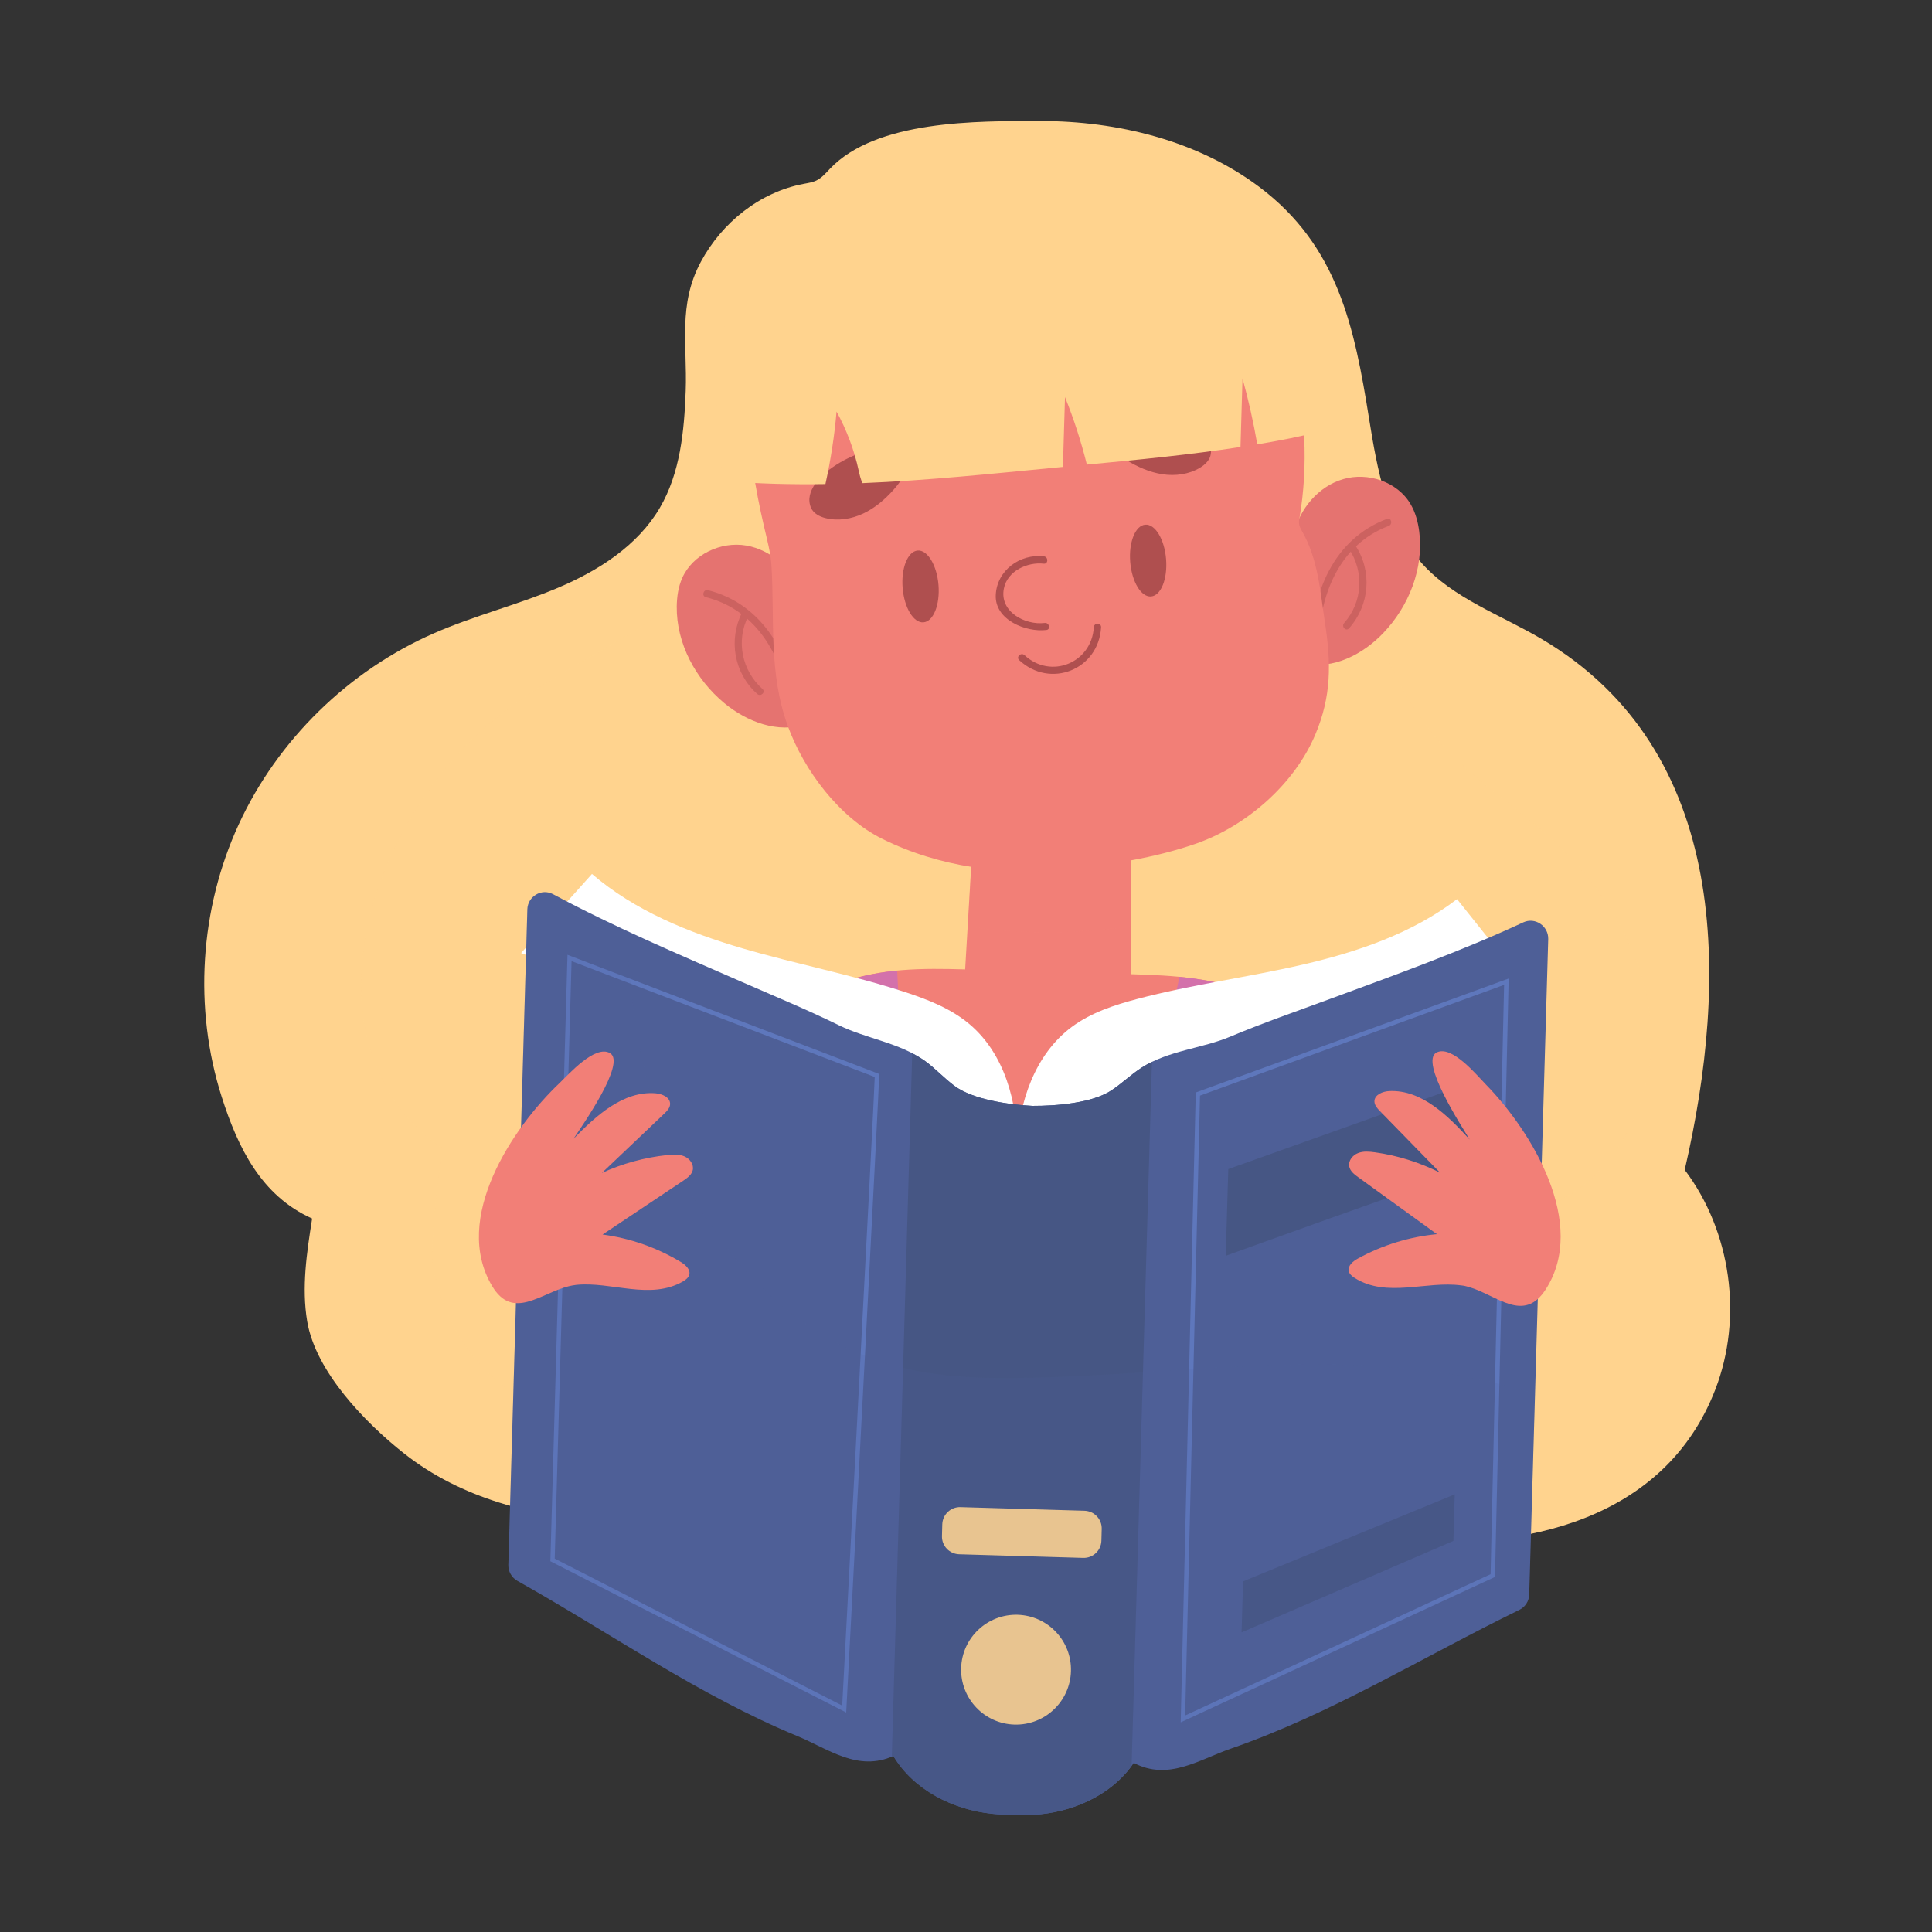 <?xml version="1.0" encoding="utf-8"?>
<!-- Generator: Adobe Illustrator 23.0.2, SVG Export Plug-In . SVG Version: 6.00 Build 0)  -->
<svg version="1.1" id="Layer_1" xmlns="http://www.w3.org/2000/svg" xmlns:xlink="http://www.w3.org/1999/xlink" x="0px" y="0px"
	 viewBox="0 0 250 250" style="enable-background:new 0 0 250 250;" xml:space="preserve">
<rect x="0" y="0" width="250" height="250" fill="#333333" stroke="none"/>
<style type="text/css">
	.st0{fill:#FFD38E;}
	.st1{opacity:0.34;}
	.st2{fill:#F27F77;}
	.st3{fill:#D371AB;}
	.st4{fill:#FFFFFF;}
	.st5{fill:#4E5F97;}
	.st6{fill:#465684;}
	.st7{fill:#5E77BC;}
	.st8{opacity:0.22;}
	.st9{fill:#E57370;}
	.st10{fill:#CC6260;}
	.st11{fill:#AF4F4F;}
	.st12{opacity:0.13;}
</style>
<g>
	<g>
		<path class="st0" d="M180.81,199.28c16.34,1.43,34.61-2.52,41.16-19.5c3.59-9.31,2.04-20.43-3.97-28.4
			c5.68-24.53,6.01-54.24-18.54-68.71c-5.3-3.12-11.41-5.23-15.51-9.82c-4.49-5.02-5.73-12.07-6.8-18.72
			c-1.89-11.84-4.04-22.32-14.21-29.95c-8.03-6.02-18.37-8.52-28.29-8.52c-8.22,0.01-21.24-0.16-27.28,6.2
			c-0.52,0.55-1.02,1.14-1.7,1.48c-0.52,0.26-1.11,0.34-1.68,0.45c-5.68,1.07-10.58,5.03-13.29,10.07
			c-2.99,5.53-1.76,10.76-1.97,16.7c-0.19,5.23-0.71,10.66-3.36,15.17c-2.88,4.9-7.96,8.13-13.2,10.34
			c-5.24,2.21-10.8,3.59-16.01,5.87c-11.04,4.83-20.23,13.79-25.27,24.74c-5.04,10.95-5.86,23.78-2.2,35.26
			c2.09,6.54,5.09,12.78,11.7,15.74c-0.69,4.4-1.38,8.9-0.64,13.3c1.09,6.49,7.49,13.11,12.53,17.09c7.35,5.81,16.88,8.3,26.24,8.69
			"/>
	</g>
	<g class="st1">
		<path class="st0" d="M98.7,53.07c2.61,9.06-3.26,18.57-10.65,24.42c-7.39,5.85-16.38,9.44-23.74,15.33
			c-10.48,8.39-18.5,23.32-17.5,37.01c0.55,7.56,4.34,15.05,10.91,19.04c-0.92-0.56-1.99,12.97-1.81,14.19
			c0.74,5.01,2.89,9.79,6.3,13.55c5.62,6.18,15.63,10.08,23.52,12.68c9.69,3.19,20.96,2.69,31.04,2.92c12.86,0.3,25.72,0,38.55-0.9
			c3.34-0.23,6.67-0.51,10-0.82c7.95-0.75,16.01-1.76,23.34-4.94c3.94-1.71,7.73-4.14,10.07-7.74c4.02-6.2,2.93-14.38,0.69-21.43
			c9.19-3.17,14.72-13.44,14.22-23.15c-0.5-9.7-6.08-18.6-13.33-25.07c-4.03-3.6-8.59-6.58-12.4-10.41
			c-7.57-7.6-11.75-18.45-11.25-29.17"/>
	</g>
	<g>
		<path class="st2" d="M173.33,140.47c-1.22-5.42-5.81-9.58-10.93-11.75c-5.21-2.21-10.49-2.5-16.03-2.66
			c-0.01-6.24-0.01-12.48-0.02-18.71c-2.9-0.78-5.86-1.36-8.83-1.75l0.01-0.22c-0.44,0.02-0.87,0.05-1.31,0.07
			c-0.43-0.05-0.86-0.11-1.3-0.15l-0.01,0.22c-3,0.22-5.98,0.62-8.92,1.24c-0.37,6.23-0.73,12.45-1.1,18.68
			c-5.54-0.16-10.83-0.17-16.16,1.73c-5.23,1.87-10.06,5.75-11.59,11.09c-0.24,0.83-0.39,1.74-0.09,2.55
			c0.24,0.64,0.73,1.14,1.22,1.6c4.72,4.39,11,6.67,17.24,8.29c5.86,1.52,11.92,2.52,18,2.91l0,0.06c0.43,0.01,0.87,0.01,1.3,0.01
			c0.43,0.02,0.87,0.05,1.3,0.07l0-0.06c6.1-0.04,12.21-0.69,18.14-1.87c6.32-1.26,12.72-3.17,17.69-7.28
			c0.52-0.43,1.04-0.91,1.32-1.53C173.62,142.23,173.52,141.31,173.33,140.47z"/>
	</g>
	<g>
		<path class="st3" d="M118.39,151.4c0.23-2.13-0.11-4.3-0.43-6.43c-0.95-6.42-1.56-12.89-1.87-19.37
			c-1.99,0.19-3.97,0.54-5.95,1.13c-0.47,7.01-0.93,14.01-1.4,21.02c-0.02,0.28-0.03,0.56-0.01,0.84c2.22,0.84,4.5,1.53,6.78,2.12
			C116.47,150.95,117.43,151.18,118.39,151.4z"/>
	</g>
	<g>
		<path class="st3" d="M152.62,126.4c-1.9,8.82-3.65,17.67-5.27,26.54c2.32-0.29,4.63-0.66,6.92-1.12c0.21-0.04,0.41-0.09,0.62-0.13
			c0.43-4.53,1-9.05,1.74-13.54c0.6-3.59,1.29-7.16,1.91-10.74C156.59,126.9,154.62,126.6,152.62,126.4z"/>
	</g>
	<g>
		<path class="st4" d="M131.59,148.58c0.22-5.94,2.33-12.16,7.1-15.7c2.48-1.84,5.49-2.83,8.48-3.62c7.04-1.86,14.3-2.8,21.4-4.44
			c7.1-1.64,14.18-4.05,19.97-8.47c2.86,3.58,5.71,7.16,8.57,10.74"/>
	</g>
	<g>
		<path class="st4" d="M131.59,148.58c0.12-5.94-1.62-12.27-6.18-16.09c-2.37-1.98-5.31-3.14-8.25-4.1
			c-6.92-2.27-14.11-3.63-21.11-5.68c-6.99-2.05-13.92-4.87-19.45-9.62c-3.06,3.41-6.12,6.82-9.17,10.23"/>
	</g>
	<g>
		<path class="st5" d="M197.12,119.35c-0.01,0.01-0.03,0.01-0.04,0.02c-8.1,3.76-16.53,6.77-24.89,9.86
			c-4.33,1.6-8.71,3.11-12.97,4.9c-3.68,1.55-8.04,1.8-11.47,4.01c-1.39,0.89-2.58,2.07-3.96,2.97c-2.46,1.61-7,2-10.19,1.99
			c-3.19-0.17-7.7-0.83-10.06-2.57c-1.33-0.98-2.45-2.22-3.78-3.2c-3.3-2.4-7.63-2.91-11.22-4.67c-4.14-2.03-8.43-3.8-12.66-5.65
			c-8.17-3.57-16.41-7.06-24.28-11.28c-0.01-0.01-0.03-0.01-0.04-0.02c-1.48-0.79-3.27,0.28-3.32,1.96l-2.46,84.83
			c-0.02,0.85,0.43,1.64,1.17,2.06c12.09,6.79,23.47,14.81,36.19,20.07c4.07,1.68,7.85,4.67,12.47,2.59
			c2.62,4.39,7.68,6.95,12.77,7.48c0.86,0.09,1.72,0.12,2.57,0.13c0.86,0.04,1.71,0.06,2.58,0.02c5.11-0.24,10.31-2.49,13.18-6.73
			c4.49,2.35,8.43-0.42,12.59-1.86c13-4.51,24.83-11.86,37.29-17.94c0.77-0.37,1.26-1.13,1.29-1.99l2.46-84.83
			C200.37,119.82,198.64,118.65,197.12,119.35z"/>
	</g>
	<path class="st6" d="M149.06,137.4c-0.45,0.22-0.89,0.46-1.32,0.74c-1.39,0.89-2.58,2.07-3.96,2.97c-2.46,1.61-7,2-10.19,1.99
		c-3.19-0.17-7.7-0.83-10.06-2.57c-1.33-0.98-2.45-2.22-3.78-3.2c-0.54-0.39-1.12-0.72-1.71-1.03l-2.64,90.99
		c0.06-0.03,0.12-0.04,0.19-0.07c2.62,4.39,7.68,6.95,12.77,7.48c0.86,0.09,1.72,0.12,2.57,0.13c0.86,0.04,1.71,0.06,2.58,0.02
		c4.96-0.23,10-2.37,12.92-6.36L149.06,137.4z"/>
	<g>
		<path class="st7" d="M152.78,222.87l1.95-81.5l0.18-0.07l40.31-14.68l-0.01,0.41l-1.76,77.03l-0.16,0.07L152.78,222.87z
			 M155.28,141.77l-1.92,80.21l39.52-18.28l1.75-76.26L155.28,141.77z"/>
	</g>
	<g>
		<path class="st7" d="M109.5,221.6l-0.39-0.2l-37.9-19.38l0.01-0.18l2.21-78.29l40.31,15.41l0.02,0.16
			c0.07,0.46-3.52,68.42-4.24,82.04L109.5,221.6z M71.78,201.68l37.2,19.02c0.33-6.26,4.08-77.22,4.21-81.34l-39.23-14.99
			L71.78,201.68z"/>
	</g>
	<path class="st0" d="M140.16,201.59l-16.04-0.47c-1.27-0.04-2.27-1.09-2.23-2.36l0.04-1.51c0.04-1.27,1.09-2.27,2.36-2.23
		l16.04,0.47c1.27,0.04,2.27,1.09,2.23,2.36l-0.04,1.51C142.49,200.63,141.43,201.63,140.16,201.59z"/>
	<path class="st0" d="M138.58,216.26c-0.11,3.92-3.39,7.01-7.31,6.9c-3.92-0.11-7.01-3.39-6.9-7.31c0.11-3.92,3.39-7.01,7.31-6.9
		C135.61,209.07,138.7,212.34,138.58,216.26z"/>
	<polygon class="st6" points="160.85,204.63 188.24,193.37 188.07,199.39 160.66,211.23 	"/>
	<path class="st6" d="M190.05,140.18l-31.11,11.1l-0.33,11.22c0,0,25.64-9.26,31.11-11.03L190.05,140.18z"/>
	<g class="st8">
		<path class="st2" d="M146.36,107.34c-2.9-0.78-5.86-1.36-8.83-1.75l0.01-0.22c-0.44,0.02-0.87,0.05-1.31,0.07
			c-0.43-0.05-0.86-0.11-1.3-0.15l-0.01,0.22c-3,0.22-5.98,0.62-8.92,1.24c-0.26,4.38-0.52,8.76-0.77,13.14
			c7,1.02,14.15,0.99,21.15-0.06C146.36,115.67,146.36,111.51,146.36,107.34z"/>
	</g>
	<g>
		<path class="st9" d="M167.42,69.08c0.75-3.25,3.19-6.15,6.39-7.08c3.2-0.94,7.02,0.34,8.71,3.22c0.64,1.08,0.97,2.32,1.13,3.57
			c0.6,4.76-1.34,9.66-4.66,13.13c-2.63,2.76-6.49,4.75-10.2,3.92"/>
	</g>
	<g>
		<path class="st9" d="M103.73,76.89c-1.12-3.14-3.88-5.74-7.17-6.3s-6.93,1.15-8.28,4.2c-0.51,1.15-0.69,2.42-0.71,3.68
			c-0.05,4.8,2.45,9.44,6.15,12.51c2.93,2.43,6.99,3.97,10.59,2.71"/>
	</g>
	<g>
		<g>
			<path class="st10" d="M170.64,83.76c0-6.5,2.55-13.26,9.06-15.71c0.56-0.21,0.34-1.12-0.22-0.91c-6.92,2.6-9.77,9.62-9.77,16.59
				C169.71,84.33,170.64,84.36,170.64,83.76L170.64,83.76z"/>
		</g>
		<g>
			<path class="st10" d="M174.57,71.03c1.97,3,1.75,6.88-0.64,9.59c-0.4,0.45,0.24,1.14,0.64,0.68c2.66-3.01,3.03-7.34,0.82-10.72
				C175.06,70.08,174.24,70.53,174.57,71.03L174.57,71.03z"/>
		</g>
	</g>
	<g>
		<g>
			<path class="st10" d="M103.15,91.66c-0.79-6.85-4.44-13.52-11.54-15.29c-0.59-0.15-0.86,0.75-0.28,0.9
				c6.82,1.7,10.15,8.09,10.9,14.62C102.3,92.48,103.21,92.26,103.15,91.66L103.15,91.66z"/>
		</g>
		<g>
			<path class="st10" d="M96.03,79.23c-1.8,3.58-1.05,7.89,1.96,10.57c0.45,0.4,1.13-0.24,0.68-0.64c-2.67-2.39-3.47-6.21-1.85-9.43
				C97.09,79.19,96.3,78.69,96.03,79.23L96.03,79.23z"/>
		</g>
	</g>
	<g>
		<path class="st2" d="M155.64,28.79c-5.59-4.04-13.58-4.52-20.27-4.41c-7.8,0.12-17.06,0.96-24.24,4.16
			c-4.16,1.86-7.67,6.26-10.15,10.02c-5.77,8.72-4.37,19.82-2.12,29.55c0.39,1.69,0.86,3.37,0.97,5.11
			c0.42,7.08-0.39,13.85,2.11,20.72c2.1,5.78,6.68,11.85,12.21,14.6c7.37,3.67,15.86,4.79,24,3.93c5.57-0.59,11.17-1.43,16.49-3.26
			c6.53-2.24,12.81-7.65,15.55-14.13c2.1-4.98,2.07-9.21,1.26-14.51c-0.63-4.08-0.86-8.11-2.94-11.79
			c-0.19-0.33-0.39-0.67-0.42-1.05c-0.02-0.23,0.02-0.46,0.06-0.68C170.42,53.8,167.09,37.07,155.64,28.79z"/>
	</g>
	<g>
		<path class="st11" d="M116.11,58.37c-3.12-1.72-12.96,3.24-11.16,7.35c0.32,0.72,1.1,1.13,1.87,1.32
			c1.62,0.41,3.37,0.12,4.88-0.59c1.51-0.71,2.81-1.82,3.92-3.07c0.65-0.72,1.26-1.53,1.46-2.48
			C117.28,59.95,116.96,58.83,116.11,58.37z"/>
	</g>
	<g>
		<path class="st11" d="M143.88,54.9c2.5-2.55,13.34-0.62,12.8,3.83c-0.1,0.78-0.73,1.4-1.41,1.8c-1.43,0.86-3.19,1.09-4.84,0.84
			c-1.65-0.25-3.21-0.94-4.64-1.81c-0.83-0.51-1.64-1.1-2.11-1.95C143.22,56.76,143.2,55.6,143.88,54.9z"/>
	</g>
	<g>
		<path class="st11" d="M131.88,85.42c4.01,3.73,10.28,1.25,10.6-4.24c0.04-0.61-0.91-0.63-0.94-0.03c-0.27,4.63-5.56,6.8-8.98,3.62
			C132.12,84.37,131.44,85.01,131.88,85.42L131.88,85.42z"/>
	</g>
	<path class="st11" d="M121.44,75.69c0.21,2.57-0.66,4.73-1.94,4.84c-1.28,0.11-2.49-1.89-2.7-4.45c-0.21-2.57,0.66-4.73,1.94-4.84
		C120.02,71.13,121.23,73.13,121.44,75.69z"/>
	<path class="st11" d="M150.89,72.34c0.21,2.57-0.66,4.73-1.94,4.84c-1.28,0.11-2.49-1.89-2.7-4.45c-0.21-2.57,0.66-4.73,1.94-4.84
		C149.47,67.78,150.68,69.77,150.89,72.34z"/>
	<g>
		<path class="st0" d="M106.81,62.64c0.68-3.09,1.17-6.23,1.44-9.38c1.31,2.38,2.28,4.96,2.86,7.62c0.12,0.55,0.26,1.13,0.49,1.64
			c8.31-0.34,16.61-1.2,24.88-2c0.35-0.03,0.71-0.07,1.06-0.1c0.09-3.01,0.18-6.02,0.27-9.03c1.15,2.84,2.09,5.76,2.83,8.73
			c6.65-0.63,13.27-1.26,19.88-2.28c0.09-2.96,0.17-5.91,0.26-8.87c0.78,2.81,1.41,5.65,1.91,8.52c0.19-0.03,0.38-0.06,0.57-0.09
			c2.51-0.43,4.98-0.89,7.36-1.53c0.32-3.07,0.34-7.7,0.32-8.39c-0.09-3.75-0.73-7.54-2.58-10.84c-1.05-1.88-2.45-3.54-3.97-5.06
			c-6.98-6.97-16.57-11.05-26.38-12.08c-9.81-1.04-19.79,0.84-28.92,4.57c-3.6,1.47-7.18,3.29-10.06,5.95
			c-2.79,2.58-3.72,5.94-4.67,9.56c-1.92,7.34-2.06,15.18-0.73,22.66C98.02,62.6,102.41,62.71,106.81,62.64z"/>
	</g>
	<g class="st8">
		<path class="st2" d="M135.78,72.18c-3.25-0.4-7.81,2.54-6,6.27c0.74,1.53,2.68,2.22,4.23,2.57c1.63,0.36,2.31,0.5,3.2-0.84
			c0.66-1,0.87-2.66,0.82-3.83c-0.07-1.71-0.94-3.47-2.47-4.24"/>
	</g>
	<g>
		<path class="st11" d="M135.08,71.99c-3.09-0.36-6.09,1.81-6.23,5.01c-0.14,3.24,3.94,4.84,6.55,4.52c0.6-0.07,0.37-0.99-0.22-0.91
			c-2.55,0.31-5.87-1.45-5.28-4.45c0.45-2.3,3.06-3.46,5.16-3.22C135.65,73.01,135.68,72.06,135.08,71.99L135.08,71.99z"/>
	</g>
	<g class="st12">
		<path class="st5" d="M196.15,179.65c-20.32-5.71-41.91-1.82-63.01-1.37c-5.89,0.13-11.86-0.03-17.54-1.6
			c-15.97-4.42-27.16-19.57-31.52-35.55c-1.84-6.75-2.68-13.67-2.94-20.66c-3.22-1.5-6.42-3.07-9.55-4.75
			c-0.01-0.01-0.03-0.01-0.04-0.02c-1.48-0.79-3.27,0.28-3.32,1.96l-2.46,84.83c-0.02,0.85,0.43,1.64,1.17,2.06
			c12.09,6.79,23.47,14.81,36.19,20.07c4.07,1.68,7.85,4.67,12.47,2.59c2.62,4.39,7.68,6.95,12.77,7.48
			c0.86,0.09,1.72,0.12,2.57,0.13c0.86,0.04,1.71,0.06,2.58,0.02c5.11-0.24,10.31-2.49,13.18-6.73c4.49,2.35,8.43-0.42,12.59-1.86
			c13-4.51,24.83-11.86,37.29-17.94c0.77-0.37,1.26-1.13,1.29-1.99l0.75-25.94C197.8,180.13,196.98,179.88,196.15,179.65z"/>
	</g>
	<g>
		<path class="st2" d="M73.59,166.44c-3.67,0.92-7.24,4.44-9.9-0.01c-5.24-8.73,2.6-20.49,8.73-26.3c1.17-1.11,4.57-4.97,6.51-3.86
			c2.16,1.25-3.66,9.47-4.72,11.09c2.93-3,6.44-6.22,10.62-5.89c0.87,0.07,1.92,0.54,1.88,1.41c-0.02,0.5-0.41,0.9-0.77,1.24
			c-2.69,2.55-5.37,5.11-8.06,7.66c2.68-1.23,5.56-2.01,8.49-2.32c0.74-0.08,1.53-0.12,2.21,0.18c0.69,0.3,1.23,1.05,1.06,1.78
			c-0.14,0.6-0.7,1-1.21,1.35c-3.49,2.33-6.97,4.65-10.46,6.98c3.56,0.47,7.02,1.68,10.09,3.53c0.62,0.37,1.32,0.98,1.13,1.68
			c-0.11,0.38-0.46,0.65-0.8,0.85c-4.24,2.46-9.27,0-13.8,0.45C74.26,166.3,73.92,166.36,73.59,166.44z"/>
	</g>
	<g>
		<path class="st2" d="M190.08,166.54c3.64,1.06,7.06,4.7,9.9,0.36c5.56-8.53-1.83-20.57-7.74-26.6c-1.13-1.15-4.39-5.14-6.36-4.1
			c-2.21,1.17,3.3,9.6,4.3,11.26c-2.82-3.1-6.21-6.46-10.39-6.28c-0.87,0.04-1.93,0.47-1.94,1.33c0,0.5,0.37,0.91,0.72,1.27
			c2.59,2.65,5.18,5.3,7.77,7.96c-2.63-1.32-5.48-2.22-8.4-2.63c-0.74-0.1-1.52-0.18-2.22,0.1c-0.7,0.27-1.27,1-1.13,1.73
			c0.12,0.61,0.66,1.03,1.16,1.39c3.4,2.46,6.8,4.91,10.19,7.37c-3.57,0.34-7.07,1.42-10.22,3.15c-0.64,0.35-1.35,0.93-1.19,1.64
			c0.09,0.39,0.43,0.66,0.77,0.88c4.15,2.62,9.26,0.35,13.77,0.96C189.41,166.36,189.75,166.44,190.08,166.54z"/>
	</g>
</g>
</svg>
